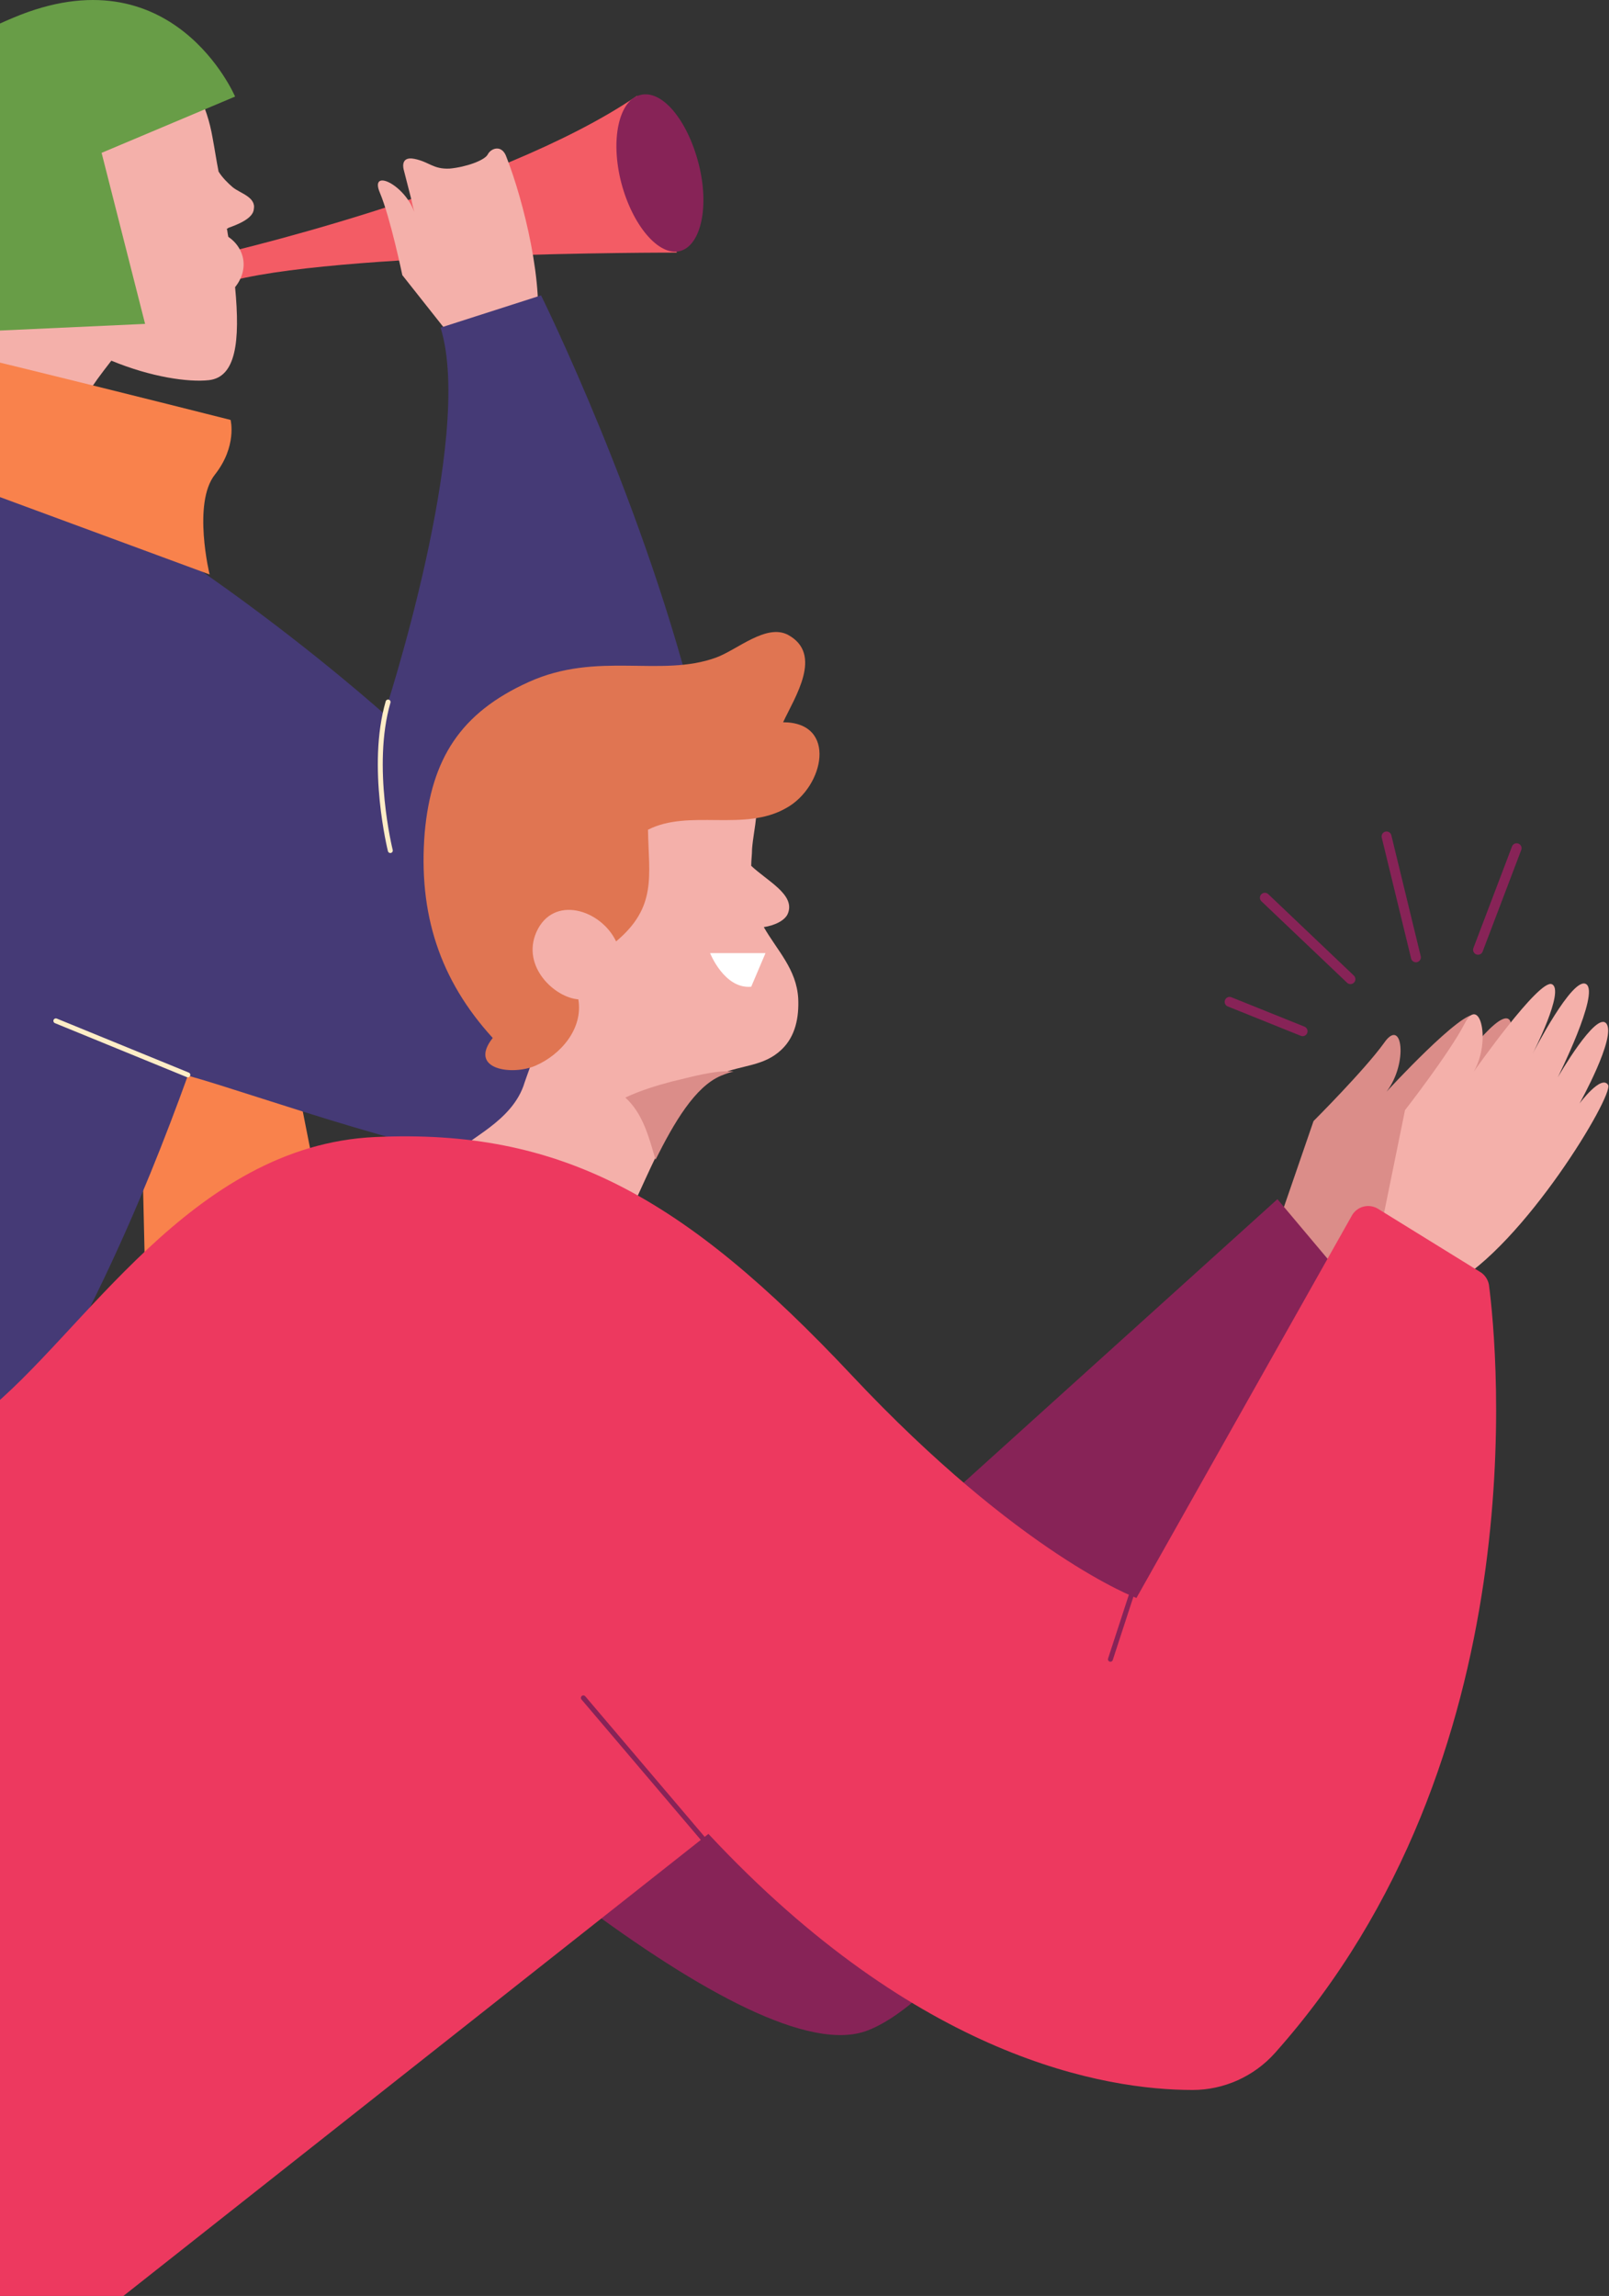 <svg width="326" height="465" viewBox="0 0 326 465" fill="none" xmlns="http://www.w3.org/2000/svg">
<rect x="0" y="0" width="326" height="465" fill="#333333" stroke="none"/>
<path d="M42.617 51.922C42.617 51.922 100.659 38.855 129.072 19.406L137.125 51.162C137.125 51.162 61.154 51.01 43.377 57.999L42.617 51.922Z" fill="#F35C65"/>
<path d="M141.531 33.082C143.81 41.895 141.987 49.796 137.733 50.859C133.478 51.923 128.16 45.693 125.881 37.032C123.602 28.22 125.425 20.319 129.68 19.255C134.086 18.04 139.252 24.269 141.531 33.082Z" fill="#872357"/>
<path d="M47.175 37.946C46.111 37.035 45.048 35.971 44.288 34.755C43.832 32.476 43.529 30.349 43.073 27.918C38.362 0.72 9.038 5.127 -4.029 16.674C-16.945 28.07 -4.333 46.303 -4.333 46.303C-2.358 51.165 0.225 55.419 3.112 58.914C-2.814 65.448 -8.436 72.285 -14.361 78.667C-6.612 84.441 1.744 90.518 9.038 96.9C9.797 94.469 11.013 92.189 12.076 89.91C14.508 84.744 17.546 79.578 21.041 75.02C21.497 74.412 22.105 73.653 22.561 73.045C30.613 76.388 38.211 77.451 42.313 76.995C47.783 76.388 48.694 69.246 47.631 58.154C48.998 56.483 49.758 54.204 49.15 51.925C48.694 50.253 47.631 48.886 46.264 47.974C46.111 47.367 46.111 46.911 45.96 46.303C46.111 46.303 46.111 46.303 46.264 46.151C47.935 45.543 51.278 44.328 51.429 42.352C51.885 39.921 48.694 39.162 47.175 37.946Z" fill="#F4B0AA"/>
<path d="M-17.096 67.725L29.398 65.598L20.585 30.955L47.631 19.56C47.631 19.56 35.02 -10.069 2.656 3.606C-29.556 17.128 -21.047 30.195 -17.096 67.725Z" fill="#689D47"/>
<path d="M102.634 31.868C101.722 29.133 99.443 30.044 98.835 31.26C98.228 32.475 94.429 33.843 91.086 34.147C87.744 34.299 86.984 32.779 83.945 32.171C80.906 31.564 81.818 34.45 81.818 34.45L83.337 40.376C83.641 41.896 83.945 42.959 83.945 42.959C81.97 37.337 74.829 33.995 76.956 39.009C79.083 44.023 81.514 55.722 81.514 55.722L95.341 73.196L108.56 68.638C110.535 58.154 105.977 40.376 102.634 31.868Z" fill="#F4B0AA"/>
<path d="M44.896 142.026L78.475 311.594L30.613 310.986L26.815 146.585L44.896 142.026Z" fill="#F9824C"/>
<path d="M109.623 59.824L89.263 66.358C96.252 88.693 77.868 144.608 77.868 144.608C77.868 144.608 25.448 97.506 -17.248 85.502C-25.757 82.312 -34.874 81.4 -44.446 83.679C-44.598 83.679 -44.902 83.831 -45.054 83.831C-45.206 83.831 -45.51 83.983 -45.661 83.983C-102.944 99.633 -123 216.477 -123 216.477L-85.774 363.86C-15.881 346.235 20.13 267.529 38.059 217.844C51.885 221.643 91.087 236.077 107.192 235.469C195.319 232.734 109.623 59.824 109.623 59.824Z" fill="#453A76"/>
<path d="M-45.661 83.832C-45.661 83.832 -40.495 78.21 -42.319 69.549C-42.319 69.549 -44.902 64.839 -39.888 64.535C-34.874 64.383 46.719 85.047 46.719 85.047C46.719 85.047 48.087 90.365 43.529 96.139C38.97 101.913 42.465 116.347 42.465 116.347L-45.661 83.832Z" fill="#F9824C"/>
<path d="M11.317 206.753L38.059 217.693" stroke="#FFEDC7" stroke-miterlimit="10" stroke-linecap="round" stroke-linejoin="round"/>
<path d="M79.083 172.262C79.083 172.262 74.829 155.245 78.627 142.178" stroke="#FFEDC7" stroke-miterlimit="10" stroke-linecap="round" stroke-linejoin="round"/>
<path d="M257.292 252.726L266.134 227.05C266.134 227.05 276.507 216.677 280.418 211.235C284.159 205.794 285.349 215.316 280.928 221.098C280.928 221.098 296.572 204.093 298.953 205.624C301.504 207.154 293.172 219.057 293.172 219.057C293.172 219.057 303.374 204.263 305.755 206.474C308.135 208.685 297.593 224.499 297.593 224.499C297.593 224.499 307.115 211.915 308.816 214.976C310.516 218.037 301.334 230.28 301.334 230.28C301.334 230.28 306.605 225.009 307.455 227.22C308.476 229.43 286.2 257.148 270.556 263.099L257.292 252.726Z" fill="#DB8D89"/>
<path d="M51.707 253.918C65.481 230.281 97.109 224.67 118.195 242.014C129.078 251.027 140.641 260.889 150.334 270.242C178.561 297.619 185.193 309.352 185.193 309.352L258.822 242.865L276.847 264.29C276.847 264.29 208.829 398.456 175.84 411.209C152.374 420.392 85.716 361.216 49.157 326.187C34.363 312.073 31.132 289.627 41.505 271.942L51.707 253.918Z" fill="#872357"/>
<path d="M159.686 184.878C161.047 181.137 155.435 178.416 152.204 175.355C152.204 174.165 152.374 173.145 152.374 171.955C152.714 167.533 154.245 163.112 152.544 158.691C149.824 151.719 143.192 150.189 136.56 149.169C124.147 147.468 103.911 149.509 97.62 161.752C89.627 177.226 95.069 198.822 106.972 210.385C108.333 209.705 108.162 213.276 107.992 213.956C107.652 215.656 106.802 217.697 106.292 219.227C103.911 227.219 94.559 230.62 92.348 233.681L125.847 248.985C130.608 240.653 136.73 221.438 145.912 217.527C150.334 215.656 154.755 215.996 158.326 212.595C161.217 209.875 161.897 205.964 161.727 202.223C161.387 196.271 157.476 192.53 154.755 187.769C156.965 187.429 159.176 186.408 159.686 184.878Z" fill="#F4B0AA"/>
<path d="M146.082 217.867C146.933 217.527 147.783 217.187 148.633 217.017C144.722 216.677 139.791 218.208 136.05 219.058C132.819 219.908 129.588 220.928 126.697 222.289C130.268 225.52 131.459 230.281 132.819 234.872C136.56 227.39 140.811 220.078 146.082 217.867Z" fill="#DB8D89"/>
<path d="M99.83 210.216C89.117 198.483 84.696 185.049 86.056 168.555C87.417 153.761 93.198 144.408 107.142 138.117C121.086 131.825 133.839 137.266 145.062 133.185C149.313 131.655 155.265 126.213 159.686 128.594C166.828 132.505 161.046 141.177 158.666 146.279C169.719 146.279 166.998 159.372 159.346 163.623C150.844 168.555 139.621 163.793 131.288 168.045C131.458 177.397 133.159 183.689 124.827 190.661C121.766 184.199 112.073 181.138 108.672 188.79C105.612 195.762 112.413 202.054 117.175 202.394C118.195 208.345 113.604 213.617 108.502 215.827C103.911 217.868 94.729 216.677 99.83 210.216Z" fill="#E07552"/>
<path d="M155.095 193.039H143.872C143.872 193.039 146.763 200.351 152.204 199.841L155.095 193.039Z" fill="white"/>
<path d="M279.228 251.536L284.669 224.839C284.669 224.839 293.681 213.276 296.742 207.324C299.803 201.372 302.184 210.725 298.613 217.017C298.613 217.017 311.876 198.142 314.427 199.332C317.148 200.522 310.516 213.446 310.516 213.446C310.516 213.446 318.678 197.461 321.399 199.332C324.119 201.202 315.617 218.207 315.617 218.207C315.617 218.207 323.439 204.603 325.48 207.324C327.52 210.045 320.038 223.478 320.038 223.478C320.038 223.478 324.46 217.527 325.82 219.737C327.01 221.778 308.815 252.216 294.021 260.208L279.228 251.536Z" fill="#F4B0AA"/>
<path d="M-51 302.548C-51 302.548 -23.283 302.038 -3.217 286.224C16.848 270.41 38.614 231.98 76.024 230.279C113.434 228.579 138.43 242.182 172.609 278.572C206.789 314.962 230.255 323.634 230.255 323.634L273.956 246.093C274.977 244.393 277.187 243.713 279.058 244.733L299.973 257.656C300.823 258.167 301.504 259.187 301.674 260.207C303.374 273.131 311.536 356.113 258.312 415.798C254.061 420.56 247.939 423.28 241.648 423.28C223.963 423.28 186.043 416.989 143.532 371.417L-51 525V302.548Z" fill="#ED395F"/>
<path d="M118.195 343.869L144.212 374.477" stroke="#872357" stroke-miterlimit="10" stroke-linecap="round" stroke-linejoin="round"/>
<path d="M230.255 319.894L224.983 336.048" stroke="#872357" stroke-miterlimit="10" stroke-linecap="round" stroke-linejoin="round"/>
<path d="M256.271 181.815L273.616 198.31" stroke="#872357" stroke-width="2" stroke-miterlimit="10" stroke-linecap="round" stroke-linejoin="round"/>
<path d="M286.88 193.89L280.928 169.403" stroke="#872357" stroke-width="2" stroke-miterlimit="10" stroke-linecap="round" stroke-linejoin="round"/>
<path d="M299.463 192.361L307.285 171.785" stroke="#872357" stroke-width="2" stroke-miterlimit="10" stroke-linecap="round" stroke-linejoin="round"/>
<path d="M263.924 208.855L249.13 202.903" stroke="#872357" stroke-width="2" stroke-miterlimit="10" stroke-linecap="round" stroke-linejoin="round"/>
</svg>
